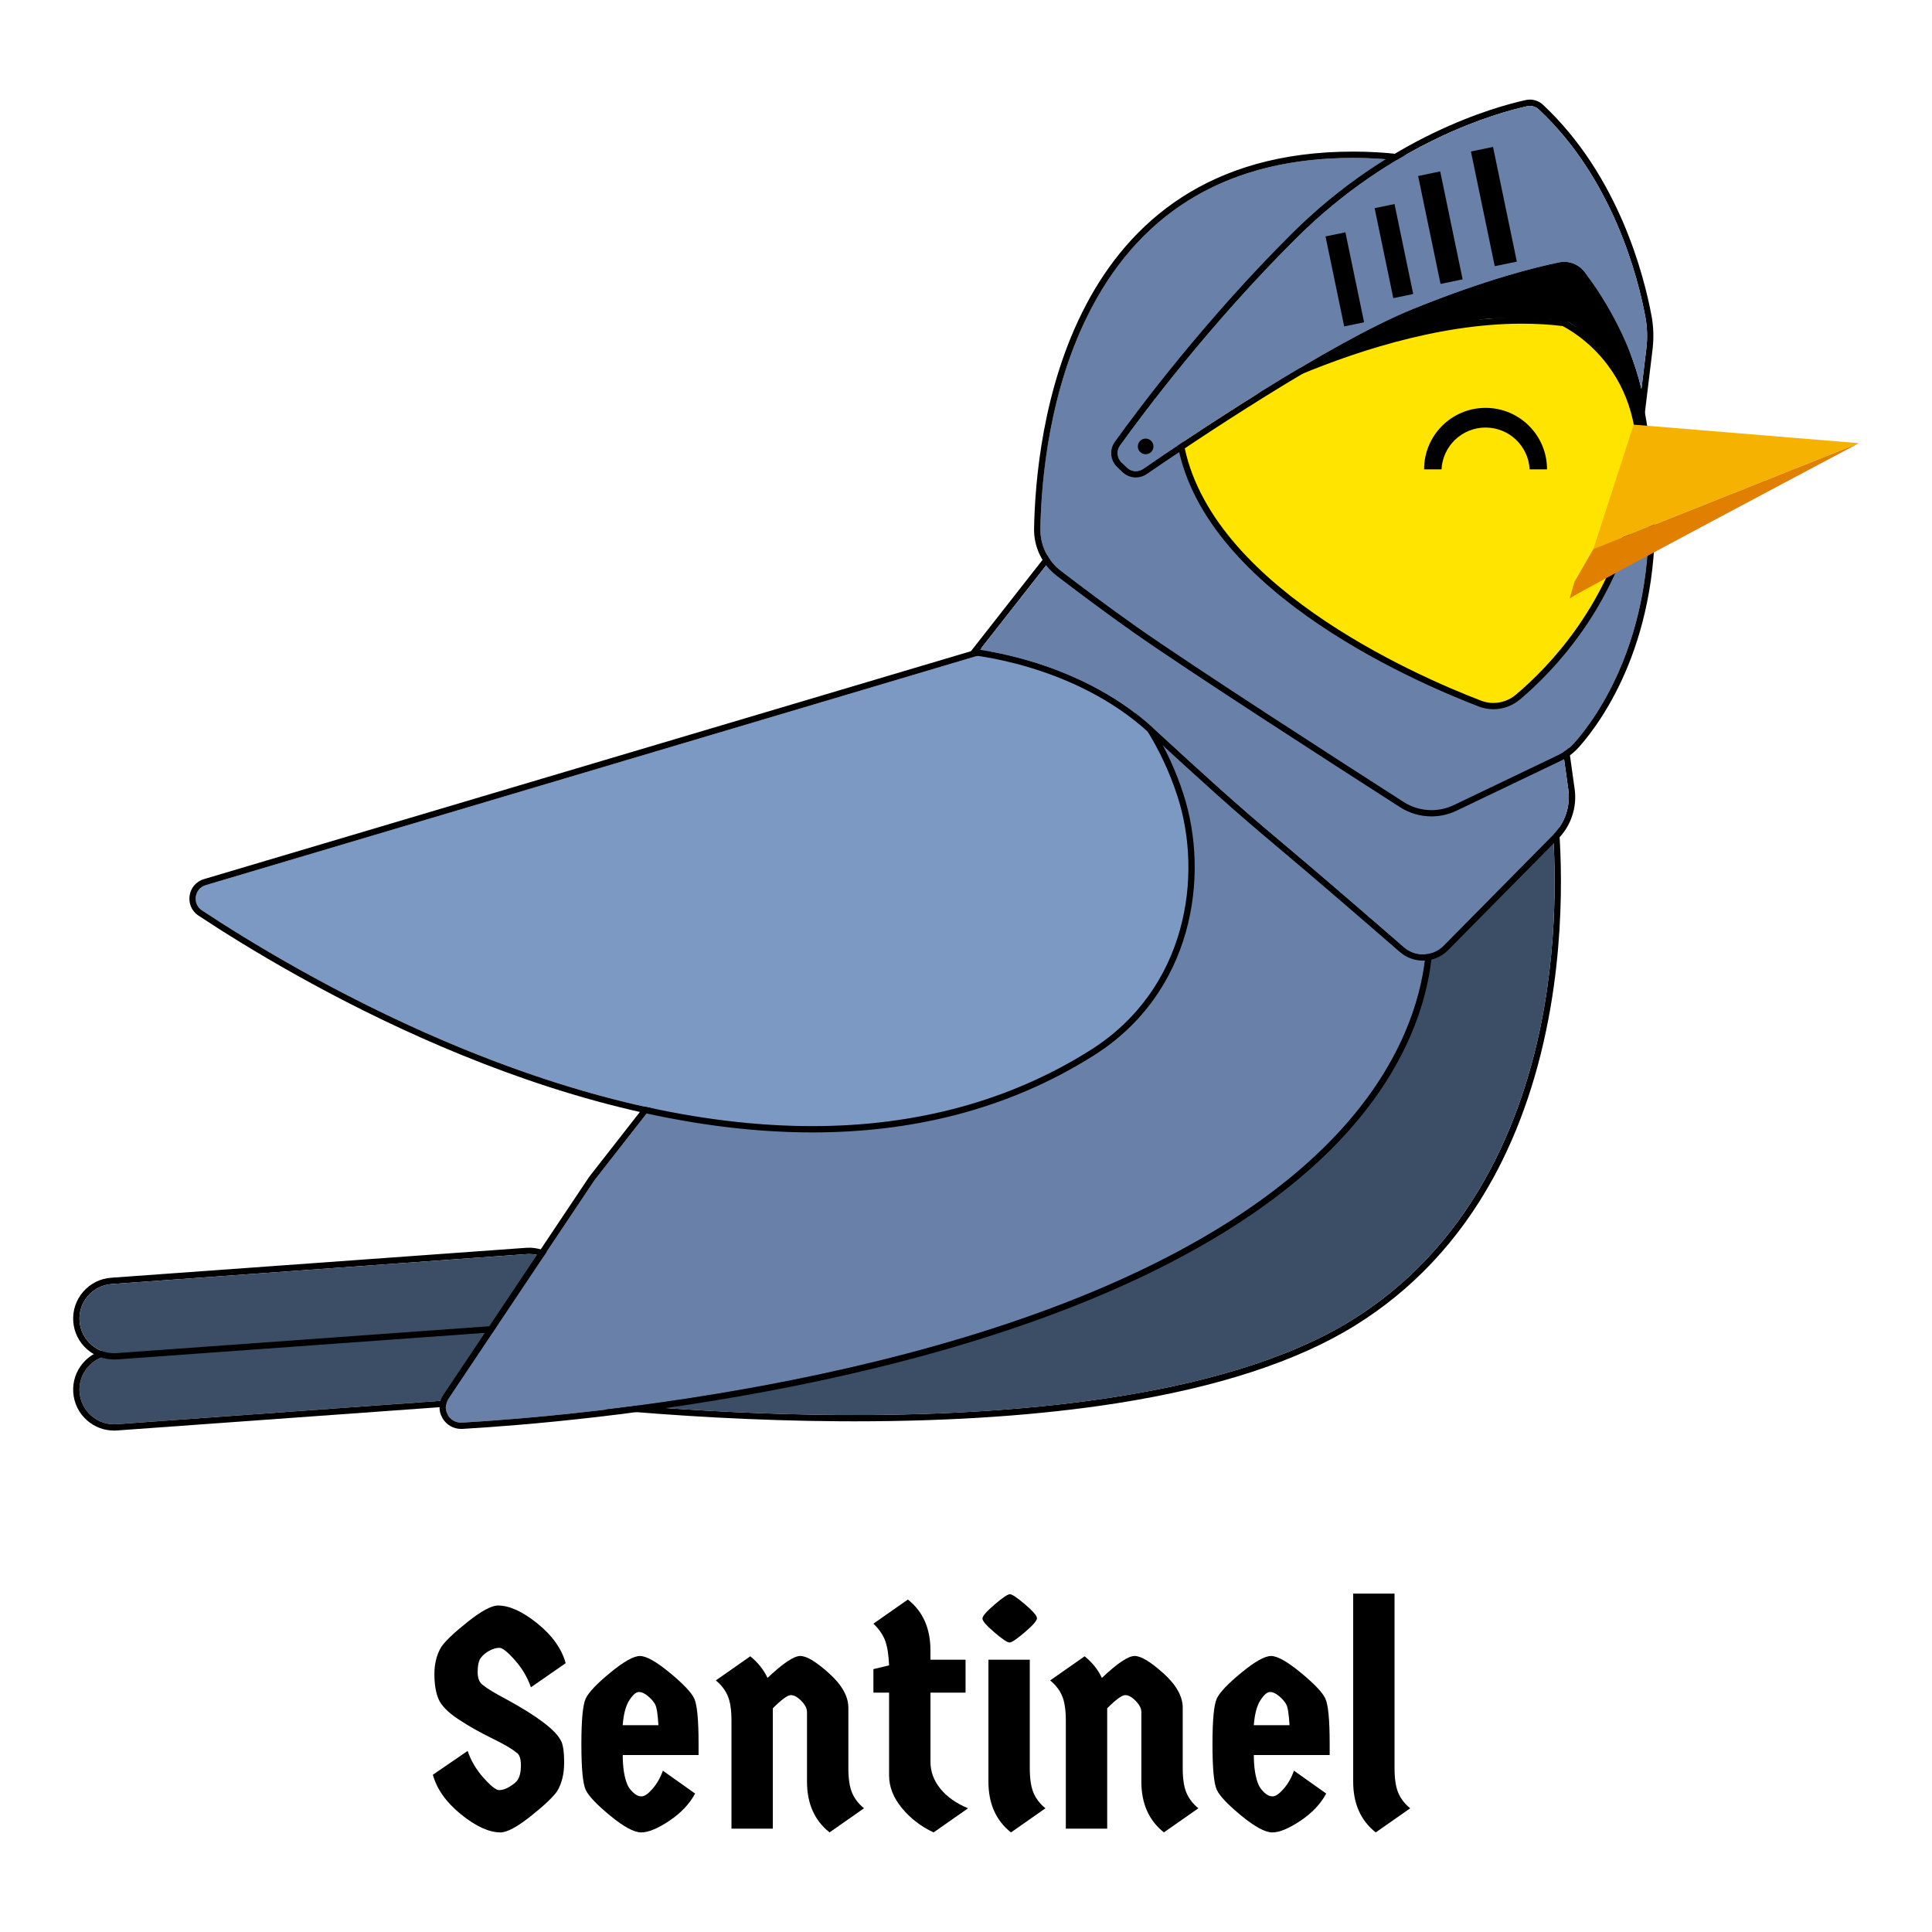 <?xml version="1.0" encoding="UTF-8"?><svg xmlns="http://www.w3.org/2000/svg" viewBox="0 0 640 640"><defs><style>.d{fill:#6981a8;}.e{fill:#ffe400;}.f{fill:#f5b200;}.g{fill:#3c4d66;}.h{fill:#e07f00;}.i{fill:#7c99c4;}</style></defs><g id="a"/><g id="b"/><g id="c"><g><g><path d="M185.74,576.49c.76,1.25,1.14,3.72,1.14,7.42s-.76,6.83-2.28,9.39c-1.38,2.01-4.33,4.79-8.82,8.36-4.5,3.56-7.82,5.35-9.97,5.35-3.81,0-8.17-1.99-13.08-5.97-4.91-3.98-8.03-8.36-9.34-13.13l11.52-7.89c1.11,3.25,2.87,6.23,5.29,8.93,2.42,2.7,4.13,4.05,5.14,4.05s2.08-.33,3.22-.99c1.14-.66,2.02-1.33,2.65-2.02,.9-1.11,1.35-2.84,1.35-5.19s-.55-3.8-1.66-4.36c-1.39-1.18-4.07-2.73-8.05-4.67-3.98-1.94-7.67-4.03-11.06-6.28-3.39-2.25-5.55-4.45-6.49-6.59-.93-2.14-1.4-4.93-1.4-8.36s.76-6.42,2.28-8.98c1.38-2.01,4.32-4.79,8.82-8.36,4.5-3.56,7.82-5.35,9.97-5.35,3.8,0,8.16,1.99,13.08,5.97,4.91,3.98,8.03,8.36,9.34,13.13l-11.52,7.99c-1.11-3.25-2.87-6.24-5.29-8.98-2.42-2.73-4.14-4.1-5.14-4.1s-2.09,.31-3.27,.93c-1.18,.62-2.13,1.4-2.85,2.34-.73,.93-1.09,2.53-1.09,4.77s.69,3.75,2.08,4.52c1.11,.97,3.63,2.49,7.58,4.57,10.1,5.54,16.05,10.04,17.85,13.49Z"/><path d="M231.41,577.63v3.74h-25.12c0,4.15,.52,7.44,1.56,9.86,.35,.83,.97,1.68,1.87,2.54,.9,.87,1.83,1.3,2.8,1.3s2.18-.83,3.63-2.49c1.45-1.66,2.6-3.67,3.43-6.02l10.69,7.58c-1.87,3.46-4.72,6.47-8.56,9.03-3.84,2.56-6.94,3.84-9.29,3.84s-5.76-1.83-10.23-5.5c-4.46-3.67-7.18-6.52-8.15-8.56-.97-2.04-1.45-7.09-1.45-15.16s.48-13.11,1.45-15.16c.97-2.04,3.69-4.9,8.15-8.56,4.46-3.67,7.73-5.5,9.81-5.5s5.35,1.83,9.81,5.5c4.46,3.67,7.18,6.52,8.15,8.56,.97,2.04,1.45,7.04,1.45,15Zm-14.38-13.03c-.52-.93-1.32-1.85-2.39-2.75-1.07-.9-2.08-1.35-3.01-1.35s-1.99,.92-3.17,2.75c-1.18,1.83-1.9,4.59-2.18,8.25h11.83c-.21-3.67-.57-5.97-1.09-6.9Z"/><path d="M256.01,605.76h-13.7v-35.81c0-3.53-.42-6.26-1.25-8.2-.83-1.94-2.15-3.63-3.94-5.09l11.42-7.99c2.56,2.08,4.46,4.46,5.71,7.16,5.12-4.84,8.74-7.27,10.85-7.27s5.29,1.92,9.55,5.76,6.38,7.63,6.38,11.37v20.03c0,3.53,.42,6.26,1.25,8.2,.83,1.94,2.14,3.63,3.94,5.09l-11.42,7.99c-4.98-3.94-7.47-9.55-7.47-16.82v-23.05c0-1.18-.62-2.4-1.87-3.68-1.25-1.28-2.41-1.92-3.48-1.92s-3.06,1.45-5.97,4.36v39.86Z"/><path d="M308.23,560.71v22.94c0,3.25,1.11,6.23,3.32,8.93,2.21,2.7,5.26,4.84,9.13,6.44l-11.42,7.99c-4.15-1.94-7.65-4.62-10.48-8.05-2.84-3.43-4.26-7.04-4.26-10.85v-27.4h-5.19v-7.79l5.19-1.25c-.14-3.39-.55-6.07-1.25-8.05-.69-1.97-2.01-3.89-3.94-5.76l11.42-7.99c4.98,3.94,7.47,9.55,7.47,16.82v3.11h11.63v10.9h-11.63Z"/><path d="M334.54,528.11c.73,0,2.4,1.13,5.03,3.37,2.63,2.25,3.94,3.77,3.94,4.57s-1.33,2.34-4,4.62c-2.66,2.28-4.36,3.43-5.09,3.43s-2.41-1.12-5.03-3.37c-2.63-2.25-3.94-3.77-3.94-4.57s1.33-2.34,4-4.62c2.66-2.28,4.36-3.43,5.09-3.43Zm-7.11,21.7h13.7v35.92c0,3.53,.42,6.26,1.25,8.2,.83,1.94,2.14,3.63,3.94,5.09l-11.42,7.99c-4.98-3.94-7.47-9.55-7.47-16.82v-40.38Z"/><path d="M366.77,605.76h-13.7v-35.81c0-3.53-.42-6.26-1.25-8.2-.83-1.94-2.15-3.63-3.94-5.09l11.42-7.99c2.56,2.08,4.46,4.46,5.71,7.16,5.12-4.84,8.74-7.27,10.85-7.27s5.29,1.92,9.55,5.76c4.26,3.84,6.38,7.63,6.38,11.37v20.03c0,3.53,.42,6.26,1.25,8.2,.83,1.94,2.14,3.63,3.94,5.09l-11.42,7.99c-4.98-3.94-7.47-9.55-7.47-16.82v-23.05c0-1.18-.62-2.4-1.87-3.68-1.25-1.28-2.41-1.92-3.48-1.92s-3.06,1.45-5.97,4.36v39.86Z"/><path d="M440.47,577.63v3.74h-25.12c0,4.15,.52,7.44,1.56,9.86,.35,.83,.97,1.68,1.87,2.54,.9,.87,1.83,1.3,2.8,1.3s2.18-.83,3.63-2.49c1.45-1.66,2.6-3.67,3.43-6.02l10.69,7.58c-1.87,3.46-4.72,6.47-8.56,9.03-3.84,2.56-6.94,3.84-9.29,3.84s-5.76-1.83-10.23-5.5c-4.46-3.67-7.18-6.52-8.15-8.56-.97-2.04-1.45-7.09-1.45-15.16s.48-13.11,1.45-15.16c.97-2.04,3.69-4.9,8.15-8.56,4.46-3.67,7.73-5.5,9.81-5.5s5.35,1.83,9.81,5.5c4.46,3.67,7.18,6.52,8.15,8.56,.97,2.04,1.45,7.04,1.45,15Zm-14.38-13.03c-.52-.93-1.32-1.85-2.39-2.75-1.07-.9-2.08-1.35-3.01-1.35s-1.99,.92-3.17,2.75c-1.18,1.83-1.9,4.59-2.18,8.25h11.83c-.21-3.67-.57-5.97-1.09-6.9Z"/><path d="M448.26,527.91h13.7v57.82c0,3.53,.42,6.26,1.25,8.2,.83,1.94,2.14,3.63,3.94,5.09l-11.42,7.99c-4.98-3.94-7.47-9.55-7.47-16.82v-62.28Z"/></g><g><g><path class="g" d="M176.13,461.86l-137.51,9.92c-3.06,.22-6.01-.76-8.33-2.77-2.31-2.01-3.71-4.8-3.93-7.85-.22-3.06,.76-6.02,2.77-8.33,2.01-2.32,4.8-3.72,7.85-3.93l137.51-9.92c.28-.02,.56-.03,.85-.03,2.75,0,5.39,.97,7.49,2.79,2.31,2.01,3.72,4.8,3.93,7.85,.46,6.31-4.3,11.82-10.61,12.27Z"/><path d="M188.82,449.45c-.26-3.61-1.91-6.91-4.65-9.28-2.74-2.37-6.23-3.52-9.84-3.27l-137.51,9.92c-3.61,.26-6.91,1.91-9.28,4.64-2.37,2.74-3.53,6.24-3.27,9.85,.26,3.61,1.91,6.91,4.65,9.28,2.48,2.15,5.59,3.3,8.85,3.3,.33,0,.67,0,.99-.03l137.52-9.92c7.45-.54,13.08-7.05,12.54-14.5Zm-158.54,19.57c-2.31-2.01-3.71-4.8-3.93-7.85-.22-3.06,.76-6.02,2.77-8.33,2.01-2.32,4.8-3.72,7.85-3.93l137.51-9.92c.28-.02,.56-.03,.85-.03,2.75,0,5.39,.97,7.49,2.79,2.31,2.01,3.72,4.8,3.93,7.85,.46,6.31-4.3,11.82-10.61,12.27l-137.51,9.92c-3.06,.22-6.01-.76-8.33-2.77Z"/></g><g><path d="M188.82,425.9c-.54-7.46-7.04-13.08-14.49-12.55l-137.51,9.92c-3.61,.26-6.91,1.91-9.28,4.65-2.37,2.74-3.53,6.23-3.27,9.84,.26,3.61,1.91,6.91,4.65,9.28,2.48,2.15,5.59,3.31,8.85,3.31,.33,0,.67-.01,.99-.03l137.52-9.92c3.61-.26,6.9-1.91,9.27-4.65,2.37-2.74,3.53-6.23,3.27-9.85Zm-158.54,19.57c-2.31-2-3.71-4.79-3.93-7.85-.22-3.06,.76-6.01,2.77-8.33,2.01-2.31,4.8-3.71,7.85-3.93l137.51-9.92c.28-.02,.56-.03,.83-.03,5.96,0,11,4.61,11.43,10.65,.22,3.05-.76,6.01-2.77,8.33-2,2.32-4.79,3.72-7.85,3.94l-137.51,9.92c-3.06,.22-6.01-.76-8.33-2.77Z"/><path class="g" d="M183.98,434.38c-2,2.32-4.79,3.72-7.85,3.94l-137.51,9.92c-3.06,.22-6.01-.76-8.33-2.77-2.31-2-3.71-4.79-3.93-7.85-.22-3.06,.76-6.01,2.77-8.33,2.01-2.31,4.8-3.71,7.85-3.93l137.51-9.92c.28-.02,.56-.03,.83-.03,5.96,0,11,4.61,11.43,10.65,.22,3.05-.76,6.01-2.77,8.33Z"/></g><g><path d="M515.71,266.83l-.22-1.52L170.94,461.75l-2.65,1.52,3.03,.42c.48,.07,49.1,6.78,107.26,7.13,1.56,0,3.1,.01,4.64,.01,32.32,0,61.48-2.02,86.74-5.98,33.14-5.21,59.63-13.83,78.73-25.64,19.15-11.82,34.58-28.26,45.89-48.85,9.02-16.44,15.44-35.56,19.08-56.81,6.19-36.16,2.1-66.41,2.06-66.72Zm-237.09,201.9c-49.69-.29-92.4-5.25-103.95-6.71l339.16-193.37c.73,6.57,3.11,33.31-2.22,64.53-5.65,33.01-21.34,77.89-64,104.25-42.79,26.43-115.51,31.6-168.98,31.3Z"/><path class="g" d="M511.6,333.2c-5.65,33.01-21.34,77.89-64,104.25-42.79,26.43-115.51,31.6-168.98,31.3-49.69-.29-92.4-5.25-103.95-6.71l339.16-193.37c.73,6.57,3.11,33.31-2.22,64.53Z"/></g><g><path class="d" d="M465.35,342.23c-10.11,23.37-29.75,44.44-58.39,62.61-83.1,52.72-215.35,64.16-253.9,66.42-1.97,.1-3.73-.84-4.71-2.55-.99-1.72-.92-3.72,.18-5.37l48.24-72.14c.07-.1,.15-.21,.22-.31l126.2-161.5c.68-.88,1.65-1.51,2.72-1.79l34.62-9.1c1.53-.4,3.13-.08,4.38,.88l105.39,80.23c1.11,.84,1.82,2.12,1.97,3.5,.61,5.53,1.17,20.4-6.94,39.13Z"/><path d="M474.36,302.87c-.22-1.95-1.23-3.74-2.79-4.92l-105.39-80.23c-1.77-1.35-4.02-1.79-6.17-1.23l-34.62,9.1c-1.51,.4-2.87,1.29-3.83,2.52l-126.2,161.5c-.11,.14-.22,.28-.31,.43l-48.24,72.14c-1.52,2.29-1.63,5.18-.26,7.56,1.29,2.25,3.64,3.61,6.21,3.61,.15,0,.28,0,.43-.01,38.68-2.25,171.36-13.74,254.89-66.74,29-18.4,48.91-39.78,59.18-63.54,8.3-19.19,7.73-34.49,7.1-40.19ZM148.36,468.7c-.99-1.72-.92-3.72,.18-5.37l48.24-72.14c.07-.1,.15-.21,.22-.31l126.2-161.5c.68-.88,1.65-1.51,2.72-1.79l34.62-9.1c1.53-.4,3.13-.08,4.38,.88l105.39,80.23c1.11,.84,1.82,2.12,1.97,3.5,.61,5.53,1.17,20.4-6.94,39.13-10.11,23.37-29.75,44.44-58.39,62.61-83.1,52.72-215.35,64.16-253.9,66.42-1.97,.1-3.73-.84-4.71-2.55Z"/></g><g><path class="i" d="M361.31,347.81c-26.5,16.74-57.52,25.23-92.2,25.23-36.93,0-77.88-9.47-121.73-28.13-36.54-15.56-66.1-33.83-80.47-43.35-1.55-1.02-2.31-2.73-2.04-4.57,.28-1.84,1.5-3.26,3.29-3.79l277.95-82.59c.43-.13,.88-.19,1.33-.19,.88,0,1.74,.25,2.49,.72,3.1,1.94,8.96,5.85,13.41,10.19,12.58,12.27,21.57,26.54,26.71,42.4,8.55,26.35,3.2,63.9-28.74,84.08Z"/><path d="M392.04,263.09c-5-15.41-13.69-30.03-27.24-43.25-4.54-4.43-10.4-8.36-13.75-10.46-1.09-.68-2.34-1.04-3.6-1.04-.64,0-1.29,.09-1.92,.28L67.57,291.22c-5.49,1.63-6.59,8.93-1.81,12.09,30.67,20.29,117.03,71.82,203.35,71.82,32.06,0,64.11-7.1,93.31-25.55,32.78-20.71,38.43-59.31,29.61-86.49Zm-325.13,38.48c-1.55-1.02-2.31-2.73-2.04-4.57,.28-1.84,1.5-3.26,3.29-3.79l277.95-82.59c.43-.13,.88-.19,1.33-.19,.88,0,1.74,.25,2.49,.72,3.1,1.94,8.96,5.85,13.41,10.19,12.58,12.27,21.57,26.54,26.71,42.4,8.55,26.35,3.2,63.9-28.74,84.08-26.5,16.74-57.52,25.23-92.2,25.23-36.93,0-77.88-9.47-121.73-28.13-36.54-15.56-66.1-33.83-80.47-43.35Z"/></g><g><path d="M521.61,261.3l-4.29-30.73-42.84,21.68s-7.29-9.9-28.08-25.7c-19.38-14.73-36.26-24.99-41.58-28.47-12.21-8-33.29-11.64-38.74-11.84-5.44-.2-15.33-7.66-15.33-7.66l-30.03,38.31s34.86,2.82,59.94,25.88c17.47,16.07,27.61,25.31,41.76,37.16,12.52,10.49,30.78,26.29,41.29,35.42,2.21,1.92,4.94,2.87,7.67,2.87,3.03,0,6.05-1.17,8.33-3.48l36.41-36.84c4.32-4.37,6.35-10.5,5.5-16.59Zm-50.24,54.83c-2.31,0-4.55-.84-6.3-2.36-9.99-8.68-28.66-24.83-41.33-35.45-14.34-12.02-24.67-21.46-41.68-37.1-13.25-12.18-29.16-18.71-40.18-22.05-7.4-2.24-13.55-3.38-17.25-3.92l26.51-33.83c3.22,2.25,10.16,6.71,14.85,6.88,5.87,.22,26.34,4.08,37.67,11.5,.91,.6,2.13,1.37,3.66,2.35,7.6,4.84,21.76,13.85,37.8,26.04,20.23,15.38,27.59,25.18,27.66,25.28l1.05,1.42,1.57-.8,40.24-20.35,3.89,27.84c.76,5.41-1.08,10.95-4.92,14.84l-36.41,36.85c-1.82,1.84-4.25,2.86-6.85,2.86Z"/><path class="d" d="M514.63,276.43l-36.41,36.85c-1.82,1.84-4.25,2.86-6.85,2.86-2.31,0-4.55-.84-6.3-2.36-9.99-8.68-28.66-24.83-41.33-35.45-14.34-12.02-24.67-21.46-41.68-37.1-13.25-12.18-29.16-18.71-40.18-22.05-7.4-2.24-13.55-3.38-17.25-3.92l26.51-33.83c3.22,2.25,10.16,6.71,14.85,6.88,5.87,.22,26.34,4.08,37.67,11.5,.91,.6,2.13,1.37,3.66,2.35,7.6,4.84,21.76,13.85,37.8,26.04,20.23,15.38,27.59,25.18,27.66,25.28l1.05,1.42,1.57-.8,40.24-20.35,3.89,27.84c.76,5.41-1.08,10.95-4.92,14.84Z"/></g><g><path class="d" d="M537.49,219.49c-5.52,13.66-12.34,22.49-15.92,26.54-1.54,1.74-3.38,3.13-5.47,4.14l-34.49,16.52c-2.31,1.1-4.87,1.68-7.42,1.68-3.29,0-6.5-.94-9.26-2.72-20.39-13.07-69.81-44.89-88.37-57.95-9.51-6.7-18.96-13.82-25.21-18.61-4.3-3.3-6.81-8.5-6.72-13.91,.28-15.83,2.84-46.39,16.95-73.18,17.35-32.97,46.5-49.69,86.6-49.69,36.27,0,62.94,13.89,79.26,41.3,10.74,18.03,16.97,41.85,18.5,70.81,1.06,20.02-1.78,38.56-8.46,55.07Z"/><path d="M548.04,164.3c-2.09-39.27-14.74-114.08-99.85-114.08-95.55,0-105.09,93.84-105.64,124.92-.1,6.1,2.69,11.88,7.53,15.6,6.27,4.8,15.74,11.94,25.28,18.65,18.59,13.09,68.01,44.9,88.44,58.01,3.15,2.02,6.76,3.04,10.39,3.04,2.84,0,5.68-.63,8.32-1.89l34.49-16.51c2.34-1.12,4.42-2.7,6.13-4.64,7.73-8.76,27.4-35.9,24.9-83.1Zm-73.84,104.07c-3.29,0-6.5-.94-9.26-2.72-20.39-13.07-69.81-44.89-88.37-57.95-9.51-6.7-18.96-13.82-25.21-18.61-4.3-3.3-6.81-8.5-6.72-13.91,.28-15.83,2.84-46.39,16.95-73.18,17.35-32.97,46.5-49.69,86.6-49.69,36.27,0,62.94,13.89,79.26,41.3,10.74,18.03,16.97,41.85,18.5,70.81,1.06,20.02-1.78,38.56-8.46,55.07-5.52,13.66-12.34,22.49-15.92,26.54-1.54,1.74-3.38,3.13-5.47,4.14l-34.49,16.52c-2.31,1.1-4.87,1.68-7.42,1.68Z"/></g><path class="e" d="M395.58,138.64c17.93-10.18,72.06-37.99,120.76-32.89,1.38,.14,2.71,.59,3.91,1.29,7.22,4.17,30.81,21.06,22.17,59.86-7.89,35.4-30.89,56.86-40.77,64.68-2.76,2.18-6.45,2.77-9.75,1.55-19.7-7.27-89.69-36.15-101.15-83.42-1.05-4.35,.95-8.86,4.84-11.07Z"/><path d="M504.16,107.22c4.62,0,9.15,.26,13.46,.79,1.47,.74,8.76,4.67,14.96,12.94,4.03,5.37,6.83,11.5,8.33,18.23,1.88,8.46,1.7,17.91-.53,28.09-7.2,32.73-27.03,53.43-38.22,62.85-2.1,1.77-4.75,2.74-7.46,2.74-1.4,0-2.78-.26-4.1-.76-21.75-8.35-92.7-39.25-98.94-88.27,3.78-2.32,17.04-10.21,35.01-18,19.57-8.49,48.9-18.61,77.48-18.61h0Zm0-2.09c-56.07,0-114.71,37.62-114.71,37.62,5.25,50.78,77.17,82.36,100.41,91.29,1.57,.6,3.21,.9,4.84,.9,3.17,0,6.29-1.11,8.81-3.23,10.66-8.98,31.48-30.23,38.91-64,10.15-46.19-24.2-61.73-24.2-61.73-4.65-.58-9.35-.84-14.06-.84h0Z"/><g><path d="M547.08,104.56c-2.52-13.53-10.96-46.47-35.94-69.85-1.19-1.11-2.75-1.72-4.34-1.72-.45,0-.9,.05-1.36,.15-10.57,2.32-45.06,11.99-77.54,44.3-28.68,28.54-50.66,57.9-58.59,68.93-1.86,2.58-1.53,6.14,.77,8.33l1.77,1.69c1.22,1.17,2.81,1.77,4.4,1.77,1.25,0,2.52-.37,3.61-1.12,14.3-9.83,61.31-41.54,89.09-52.8,24.29-9.84,40.88-13.85,47.98-15.29,.42-.08,.84-.13,1.26-.13,1.97,0,3.86,.92,5.08,2.54,6.29,8.38,22.3,32.51,20.05,58.27l4.11-33.88c.45-3.73,.34-7.51-.35-11.2Zm-22.14-14.44c-1.59-2.11-4.11-3.38-6.75-3.38-.56,0-1.13,.06-1.67,.17-7.71,1.56-24.25,5.64-48.35,15.4-28.03,11.36-75.58,43.45-89.48,53.02-.72,.49-1.56,.75-2.43,.75-1.11,0-2.16-.42-2.96-1.19l-1.77-1.69c-1.54-1.47-1.76-3.88-.51-5.61,8.06-11.2,29.88-40.33,58.36-68.66,32.25-32.08,66.72-41.6,76.52-43.74,.3-.07,.6-.1,.91-.1,1.09,0,2.13,.41,2.92,1.15,24.61,23.03,32.9,55.72,35.31,68.7,.65,3.48,.76,7.03,.33,10.57l-1.62,13.38c-4.09-17.5-13.79-32.09-18.8-38.77Z"/><path class="d" d="M545.36,115.51l-1.62,13.38c-4.09-17.5-13.79-32.09-18.8-38.77-1.59-2.11-4.11-3.38-6.75-3.38-.56,0-1.13,.06-1.67,.17-7.71,1.56-24.25,5.64-48.35,15.4-28.03,11.36-75.58,43.45-89.48,53.02-.72,.49-1.56,.75-2.43,.75-1.11,0-2.16-.42-2.96-1.19l-1.77-1.69c-1.54-1.47-1.76-3.88-.51-5.61,8.06-11.2,29.88-40.33,58.36-68.66,32.25-32.08,66.72-41.6,76.52-43.74,.3-.07,.6-.1,.91-.1,1.09,0,2.13,.41,2.92,1.15,24.61,23.03,32.9,55.72,35.31,68.7,.65,3.48,.76,7.03,.33,10.57Z"/></g><circle cx="379.51" cy="147.88" r="2.59"/><rect x="442.12" y="77.36" width="6.73" height="30.44" transform="translate(-9.52 92.46) rotate(-11.73)"/><rect x="458.39" y="68" width="6.73" height="30.44" transform="translate(-7.28 95.57) rotate(-11.73)"/><rect x="473.41" y="57.2" width="7.47" height="36.52" transform="translate(-5.38 98.54) rotate(-11.73)"/><rect x="491.14" y="49.06" width="7.47" height="38.8" transform="translate(-3.59 102) rotate(-11.73)"/><path d="M439.87,118.92s50.32-30.45,80.94-30.67c0,0,29.41,32.57,22.51,61.39,0,0-2.07-29.05-23.08-42.6-3.46-2.23-19.94-1.58-25.37-1.58-10.87,0-55.01,13.46-55.01,13.46Z"/><polygon class="f" points="541.17 140.67 615.76 146.81 527.83 181.86 541.17 140.67"/><path class="h" d="M519.98,198.23c2.4-1.9,95.79-51.41,95.79-51.41l-87.94,35.04-6.28,10.91-1.57,5.46Z"/><path d="M512.48,155.47h-5.77c-.4-7.71-6.78-13.84-14.6-13.84s-14.19,6.13-14.59,13.84h-5.77c0-11.25,9.11-20.36,20.36-20.36s20.36,9.11,20.36,20.36Z"/></g></g></g></svg>